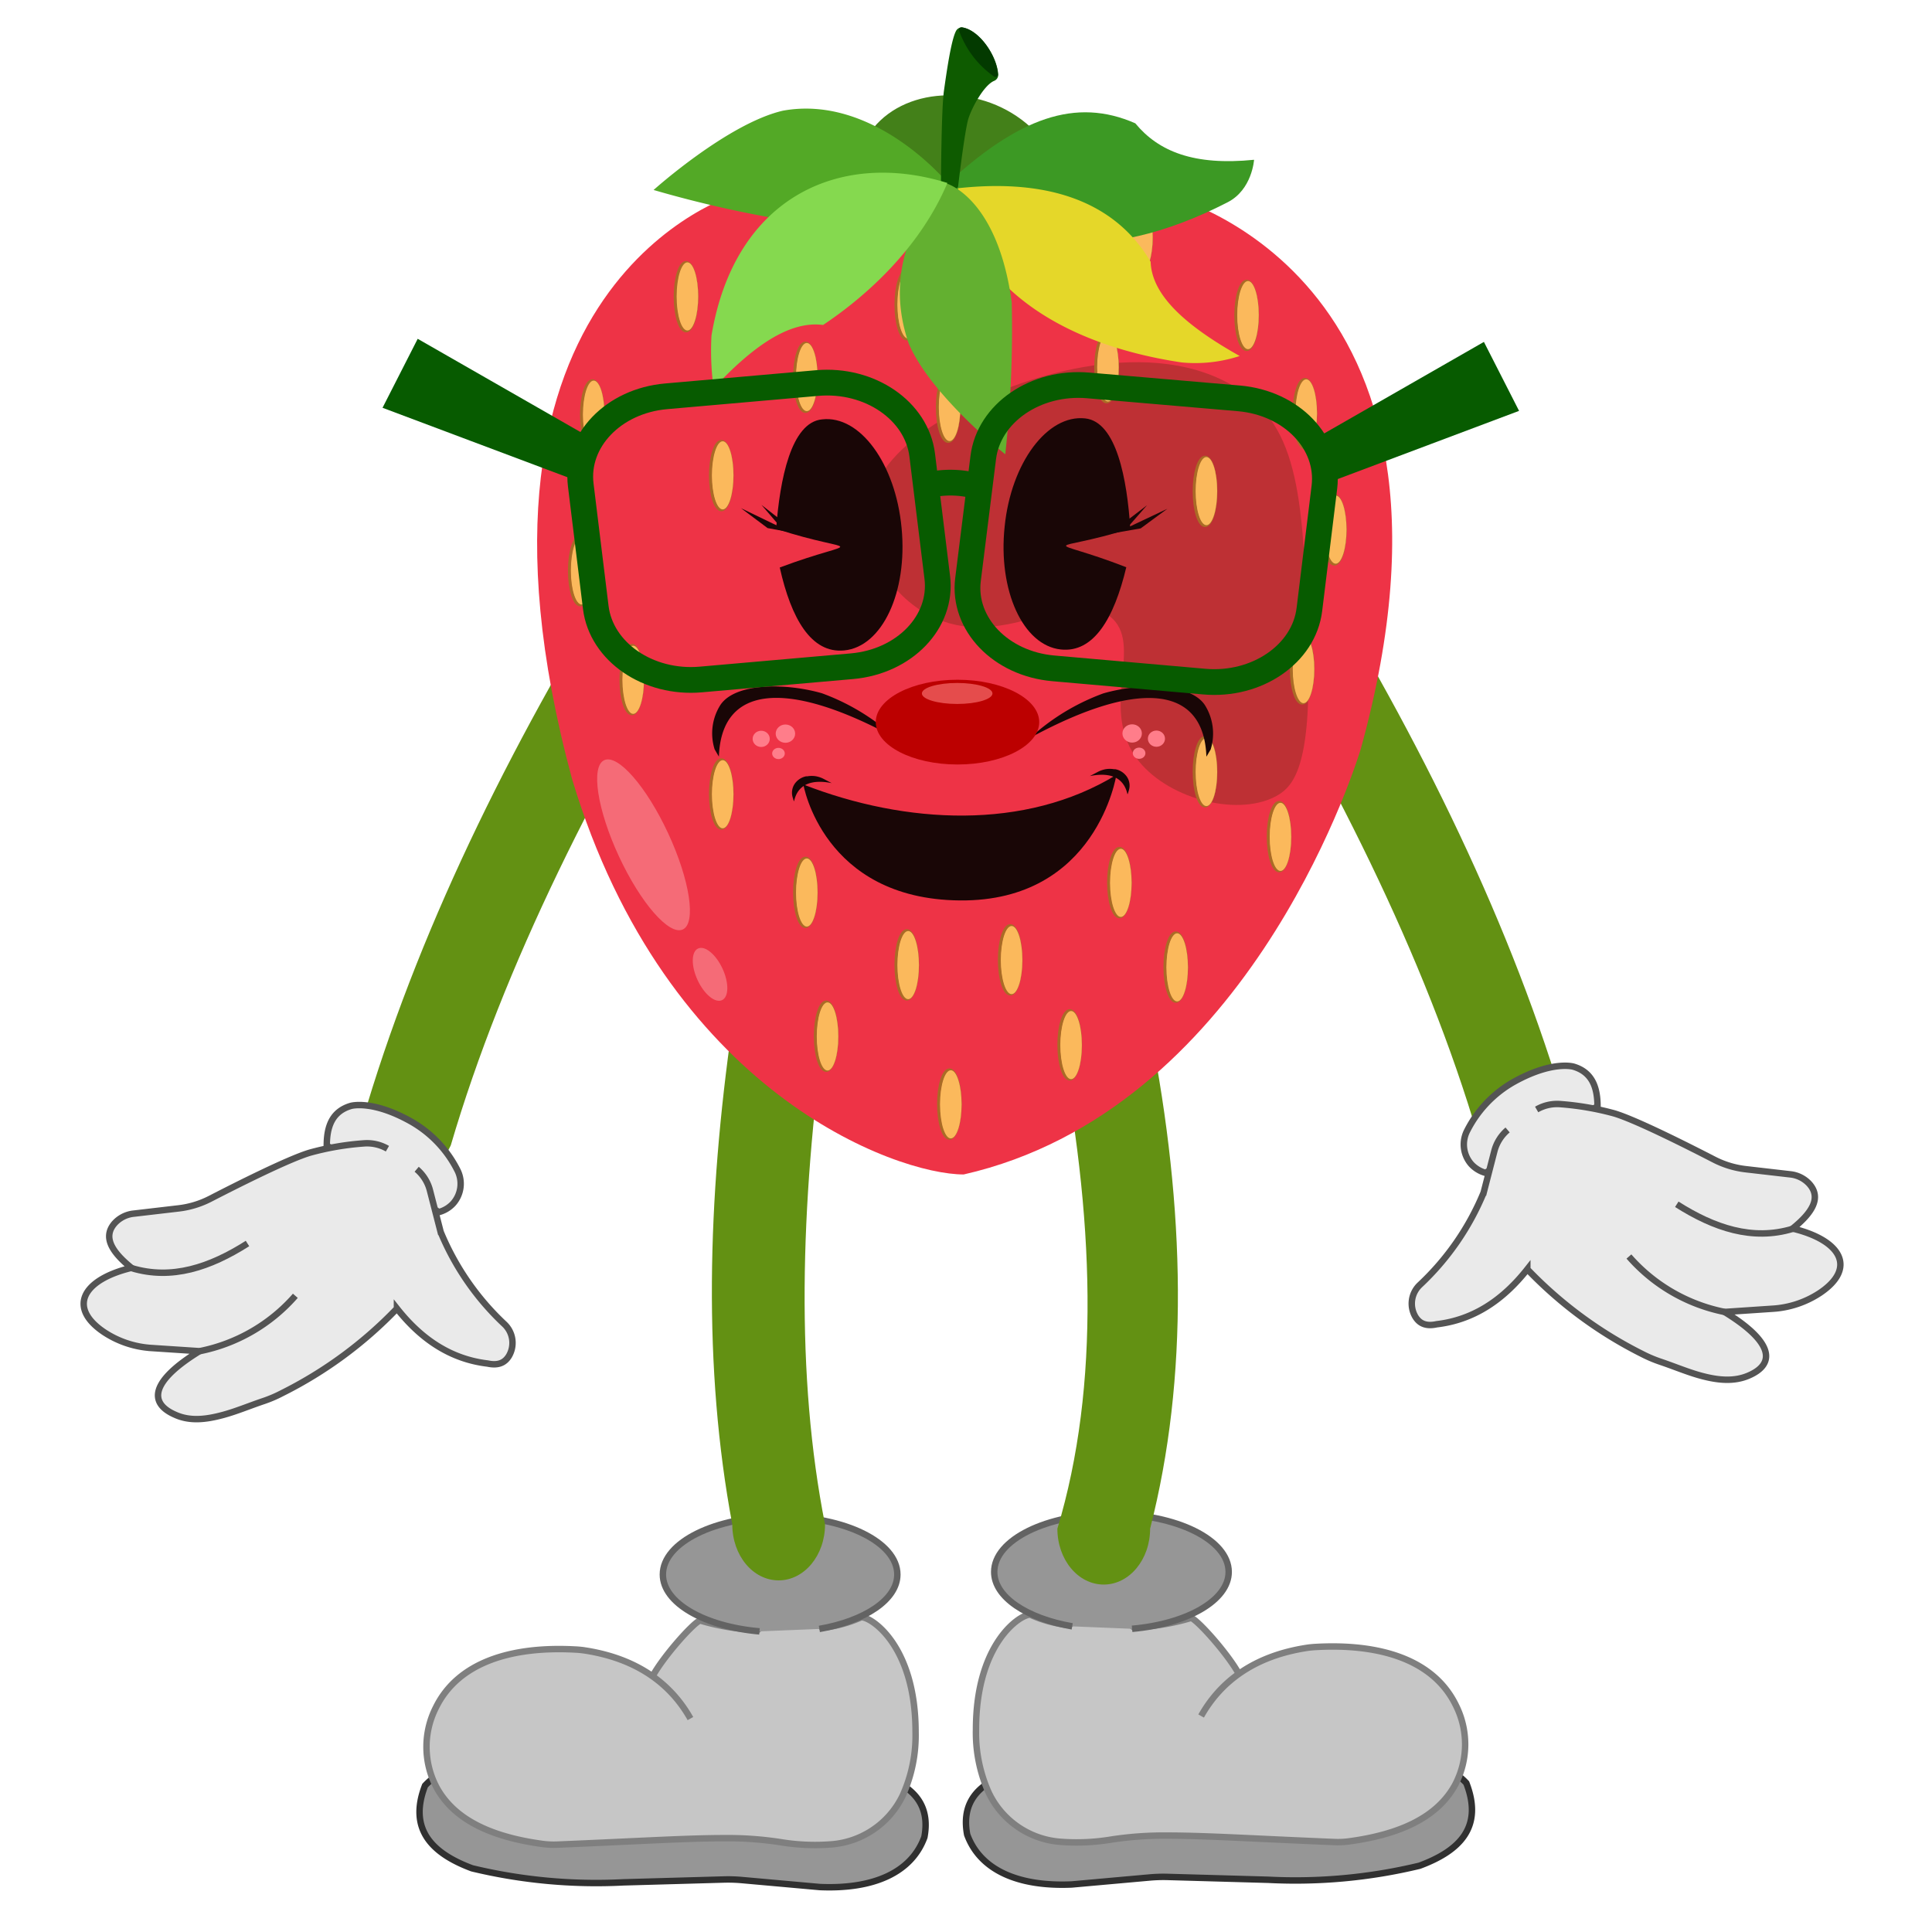 <svg xmlns="http://www.w3.org/2000/svg" viewBox="0 0 300 300"><defs><style>.cls-1,.cls-3{fill:#969696;}.cls-1{stroke:#303030;}.cls-1,.cls-10,.cls-2,.cls-24,.cls-3,.cls-5{stroke-miterlimit:10;}.cls-2{fill:#c6c6c6;stroke:#7f7f7f;}.cls-3{stroke:#636363;}.cls-4{fill:#639113;}.cls-5{fill:#eaeaea;stroke:#545454;}.cls-6{fill:#ee3346;}.cls-7{fill:#fda4a8;opacity:0.5;}.cls-8{fill:#be3034;}.cls-9{fill:#fbb95c;}.cls-10,.cls-24{fill:none;}.cls-10{stroke:#aa6b26;stroke-width:0.5px;}.cls-11{fill:#190606;}.cls-12{fill:#bc0000;}.cls-13{fill:#e54c4c;}.cls-14{fill:#ff7d8a;}.cls-15{fill:#438019;}.cls-16{fill:#3c9924;}.cls-17{fill:#53a926;}.cls-18{fill:#0e5b00;}.cls-19{fill:#033a00;}.cls-20{fill:#e5d729;}.cls-21{fill:#63b030;}.cls-22{fill:#85d94f;}.cls-23{fill:#075b00;}.cls-24{stroke:#075b00;stroke-width:4px;}</style></defs><g id="Strawberry"><path class="cls-1" d="M139.42,276.79c3.21,1.7,4.9,4.33,4.12,8.48-2,5.47-7.84,8.11-16.23,7.75l-12.16-1.09a23.92,23.92,0,0,0-2.81-.08l-15.55.44a82.38,82.38,0,0,1-23.49-2.18C67,287.76,63.4,284,66,277.27c3.15-3.42,9.34-4.61,15.5-5.81Z"/><path class="cls-2" d="M107.21,266.86c-3-5.33-8.18-9.32-16.42-10.58-.36-.06-.72-.09-1.07-.12-10.34-.64-18.57,2-22,8.92a13.47,13.47,0,0,0,.07,12.47c2.73,5,8.43,7.68,16.4,8.77a13.33,13.33,0,0,0,2.36.11c12.87-.53,19.89-1,26-1a53.59,53.59,0,0,1,8.58.61,32.9,32.9,0,0,0,8.11.34,13.44,13.44,0,0,0,10.93-7.57,22.67,22.67,0,0,0,2-9.87c0-13.45-6.94-17.91-8.44-17.81a19.82,19.82,0,0,1-6,1.62s-3.57-2.63-5.29-2.58c-1.45,0-4.75,2.9-4.75,2.9a34.11,34.11,0,0,1-9-1.45c-1.21.56-5.72,5.66-7.34,8.64"/><path class="cls-3" d="M127.23,252.94c7.06-1.23,12.11-4.55,12.11-8.45,0-5-8.15-9-18.2-9s-18.21,4-18.21,9c0,4.41,6.46,8.08,15,8.83"/><path class="cls-1" d="M154.3,276.39c-3.2,1.7-4.89,4.33-4.12,8.48,2,5.47,7.84,8.11,16.23,7.75l12.16-1.09a24,24,0,0,1,2.81-.08l15.55.44a82.35,82.35,0,0,0,23.49-2.18c6.35-2.35,9.9-6.07,7.27-12.84-3.14-3.42-9.33-4.61-15.5-5.81Z"/><path class="cls-2" d="M186.51,266.46c3-5.33,8.19-9.32,16.42-10.58.36-.06.72-.09,1.08-.12,10.34-.64,18.56,2,22,8.92a13.5,13.5,0,0,1-.06,12.47c-2.74,5-8.44,7.68-16.41,8.77a13.29,13.29,0,0,1-2.36.11c-12.87-.53-19.89-1-26-1a53.63,53.63,0,0,0-8.59.61,32.9,32.9,0,0,1-8.11.34,13.45,13.45,0,0,1-10.93-7.57,22.67,22.67,0,0,1-2-9.87c0-13.45,6.94-17.91,8.44-17.81a19.82,19.82,0,0,0,6,1.62s3.57-2.63,5.29-2.58c1.45,0,4.75,2.9,4.75,2.9a34,34,0,0,0,8.95-1.45c1.21.56,5.72,5.66,7.35,8.64"/><path class="cls-3" d="M166.49,252.54c-7.06-1.23-12.11-4.55-12.11-8.45,0-5,8.15-9,18.21-9s18.2,4,18.2,9c0,4.41-6.46,8.08-15,8.83"/><path class="cls-4" d="M120.91,245.4h0c-4,0-7.2-3.88-7.2-8.68-4.55-24.29-3.89-50.35,0-77.51h14.4c-3.89,28.22-4.55,54.47,0,77.51C128.11,241.52,124.88,245.4,120.91,245.4Z"/><path class="cls-4" d="M171.39,246.05h0c-4,0-7.2-3.88-7.2-8.68,6.66-22.14,5.82-48.44,0-77.51h14.4c5.5,28,6,54.09,0,77.51C178.59,242.17,175.36,246.05,171.39,246.05Z"/><path class="cls-4" d="M58.86,184.45h0c-3.59-1.71-4.43-7.44-1.88-12.8,8.82-29.13,23.29-58,41.26-86.72l13,6.19C92.71,121,78.14,150.11,70,177.84,67.43,183.2,62.45,186.16,58.86,184.45Z"/><path class="cls-4" d="M240.63,183.08h0c3.59-1.7,4.43-7.44,1.88-12.8-8.83-29.12-23.3-58-41.26-86.71l-13,6.19c18.53,29.9,33.1,59,41.26,86.71C232.06,181.83,237,184.79,240.63,183.08Z"/><path class="cls-5" d="M248.06,171.79c0-3-.87-5.31-3.73-6.16,0,0-3.29-1-9.37,2.42a18.11,18.11,0,0,0-7.13,7.51,4.64,4.64,0,0,0,.63,5.22,4.76,4.76,0,0,0,2.21,1.34Z"/><path class="cls-5" d="M234.1,175.46a6.43,6.43,0,0,0-2.06,3.29l-1.66,6.44a41.12,41.12,0,0,1-9.91,14.33,4,4,0,0,0-.7,4.93c.61,1,1.58,1.56,3.31,1.18,5.72-.67,10.3-3.75,14.08-8.54A64.92,64.92,0,0,0,255,210.25a20.71,20.71,0,0,0,2.83,1.2c2.28.77,4.3,1.64,6.41,2.2,2.48.66,5,.95,7.33-.07,4.25-1.85,3.7-5.28-3.78-9.86l7.44-.5a15,15,0,0,0,7.36-2.45c5.68-3.8,3.44-8.14-4.23-10,2.95-2.39,4.52-4.72,2.62-6.9a4.66,4.66,0,0,0-3-1.52l-6.94-.8a14.34,14.34,0,0,1-4.88-1.49c-4-2.06-12.15-6.18-15.53-7.18a44.21,44.21,0,0,0-8.3-1.43,6.35,6.35,0,0,0-3.72.83"/><path class="cls-5" d="M260.37,187c5.8,3.68,11.75,5.7,18,3.81"/><path class="cls-5" d="M252.94,195.11a26.67,26.67,0,0,0,14.88,8.61"/><path class="cls-5" d="M50.74,177.88c0-3,.87-5.3,3.73-6.15,0,0,3.29-1,9.37,2.42A18.06,18.06,0,0,1,71,181.66a4.62,4.62,0,0,1-.63,5.21,4.68,4.68,0,0,1-2.21,1.34Z"/><path class="cls-5" d="M64.7,181.56a6.37,6.37,0,0,1,2.06,3.28l1.66,6.45a41.22,41.22,0,0,0,9.91,14.33,4,4,0,0,1,.7,4.93c-.61,1-1.58,1.55-3.31,1.18-5.72-.68-10.3-3.75-14.08-8.54a64.67,64.67,0,0,1-17.87,13.15,19.58,19.58,0,0,1-2.83,1.21c-2.28.77-4.3,1.63-6.41,2.19-2.48.66-5,1-7.33-.06-4.25-1.85-3.7-5.28,3.78-9.87l-7.44-.49a15.07,15.07,0,0,1-7.36-2.45c-5.68-3.8-3.44-8.14,4.23-10-2.95-2.39-4.52-4.73-2.62-6.91a4.65,4.65,0,0,1,3-1.51l6.94-.81a14.32,14.32,0,0,0,4.88-1.48c4-2.06,12.15-6.18,15.53-7.18a42.64,42.64,0,0,1,8.3-1.43,6.34,6.34,0,0,1,3.72.82"/><path class="cls-5" d="M38.43,193.09c-5.8,3.69-11.75,5.71-18,3.82"/><path class="cls-5" d="M45.86,201.21A26.65,26.65,0,0,1,31,209.81"/><path class="cls-6" d="M149.64,182.37c43.41-9.87,60.23-61.48,61.64-66,20.62-74.47-30.53-86.22-30.53-86.22H114.28S67.88,43.64,88.84,121C103.5,169.69,139.16,182.37,149.64,182.37Z"/><ellipse class="cls-7" cx="99.93" cy="131.17" rx="4.22" ry="14.49" transform="translate(-45.94 54.28) rotate(-24.9)"/><path class="cls-8" d="M203.12,102.7c.43,16.25-2.34,19.35-4.63,20.73-5.84,3.51-16.74.82-21.61-5.18-6.59-8.12,1.08-18.29-4.63-22.61-5.91-4.48-15.93,5.06-26.75.47-6.37-2.71-10.88-9.41-10.8-15.55.15-11.38,16-17.91,20.58-19.79,2.33-1,23.49-9.67,37.55,0C202.18,67.2,202.49,79,203.12,102.7Z"/><ellipse class="cls-9" cx="166.32" cy="162.28" rx="1.67" ry="5.29"/><ellipse class="cls-10" cx="166.11" cy="162.24" rx="1.67" ry="5.29"/><ellipse class="cls-9" cx="166.32" cy="162.28" rx="1.67" ry="5.29"/><ellipse class="cls-9" cx="147.64" cy="171.48" rx="1.67" ry="5.29"/><ellipse class="cls-10" cx="147.43" cy="171.44" rx="1.67" ry="5.29"/><ellipse class="cls-9" cx="147.64" cy="171.48" rx="1.67" ry="5.29"/><ellipse class="cls-9" cx="128.5" cy="160.94" rx="1.67" ry="5.29"/><ellipse class="cls-10" cx="128.29" cy="160.9" rx="1.67" ry="5.29"/><ellipse class="cls-9" cx="128.5" cy="160.94" rx="1.67" ry="5.29"/><ellipse class="cls-9" cx="198.83" cy="129.95" rx="1.67" ry="5.29"/><ellipse class="cls-10" cx="198.62" cy="129.91" rx="1.67" ry="5.29"/><ellipse class="cls-9" cx="198.83" cy="129.95" rx="1.67" ry="5.29"/><ellipse class="cls-9" cx="182.79" cy="150.21" rx="1.67" ry="5.29"/><ellipse class="cls-10" cx="182.58" cy="150.17" rx="1.67" ry="5.29"/><ellipse class="cls-9" cx="182.79" cy="150.21" rx="1.67" ry="5.29"/><ellipse class="cls-9" cx="125.28" cy="138.59" rx="1.67" ry="5.29"/><ellipse class="cls-10" cx="125.07" cy="138.56" rx="1.67" ry="5.29"/><ellipse class="cls-9" cx="125.28" cy="138.59" rx="1.67" ry="5.29"/><ellipse class="cls-9" cx="141.02" cy="149.86" rx="1.67" ry="5.29"/><ellipse class="cls-10" cx="140.81" cy="149.82" rx="1.67" ry="5.29"/><ellipse class="cls-9" cx="141.02" cy="149.86" rx="1.67" ry="5.29"/><ellipse class="cls-9" cx="112.22" cy="123.33" rx="1.67" ry="5.29"/><ellipse class="cls-10" cx="112.01" cy="123.29" rx="1.67" ry="5.29"/><ellipse class="cls-9" cx="112.22" cy="123.33" rx="1.67" ry="5.29"/><ellipse class="cls-9" cx="157.08" cy="149.08" rx="1.67" ry="5.29"/><ellipse class="cls-10" cx="156.87" cy="149.04" rx="1.67" ry="5.29"/><ellipse class="cls-9" cx="157.08" cy="149.08" rx="1.67" ry="5.29"/><ellipse class="cls-9" cx="174.04" cy="137.09" rx="1.67" ry="5.29"/><ellipse class="cls-10" cx="173.83" cy="137.05" rx="1.67" ry="5.29"/><ellipse class="cls-9" cx="174.04" cy="137.09" rx="1.67" ry="5.29"/><ellipse class="cls-9" cx="187.33" cy="119.88" rx="1.67" ry="5.29"/><ellipse class="cls-10" cx="187.12" cy="119.84" rx="1.67" ry="5.29"/><ellipse class="cls-9" cx="187.33" cy="119.88" rx="1.67" ry="5.29"/><ellipse class="cls-9" cx="98.32" cy="105.56" rx="1.67" ry="5.29"/><ellipse class="cls-10" cx="98.11" cy="105.52" rx="1.67" ry="5.29"/><ellipse class="cls-9" cx="98.32" cy="105.56" rx="1.67" ry="5.29"/><ellipse class="cls-9" cx="202.41" cy="103.9" rx="1.67" ry="5.29"/><ellipse class="cls-10" cx="202.2" cy="103.86" rx="1.67" ry="5.29"/><ellipse class="cls-9" cx="202.41" cy="103.9" rx="1.67" ry="5.29"/><ellipse class="cls-9" cx="147.45" cy="133.94" rx="1.67" ry="5.29"/><ellipse class="cls-10" cx="147.24" cy="133.9" rx="1.67" ry="5.29"/><ellipse class="cls-9" cx="147.45" cy="133.94" rx="1.67" ry="5.29"/><ellipse class="cls-9" cx="177.32" cy="36.86" rx="1.67" ry="5.29"/><ellipse class="cls-10" cx="177.11" cy="36.9" rx="1.67" ry="5.29"/><ellipse class="cls-9" cx="177.32" cy="36.86" rx="1.67" ry="5.29"/><ellipse class="cls-9" cx="128.5" cy="36.2" rx="1.67" ry="5.29"/><ellipse class="cls-10" cx="128.29" cy="36.24" rx="1.67" ry="5.29"/><ellipse class="cls-9" cx="128.5" cy="36.2" rx="1.67" ry="5.29"/><ellipse class="cls-9" cx="106.74" cy="46.03" rx="1.67" ry="5.29"/><ellipse class="cls-10" cx="106.53" cy="46.07" rx="1.67" ry="5.29"/><ellipse class="cls-9" cx="106.74" cy="46.03" rx="1.67" ry="5.29"/><ellipse class="cls-9" cx="92.19" cy="64.39" rx="1.67" ry="5.29"/><ellipse class="cls-10" cx="91.98" cy="64.43" rx="1.67" ry="5.29"/><ellipse class="cls-9" cx="92.19" cy="64.39" rx="1.67" ry="5.29"/><ellipse class="cls-9" cx="202.83" cy="64.19" rx="1.67" ry="5.29"/><ellipse class="cls-10" cx="202.62" cy="64.23" rx="1.67" ry="5.29"/><ellipse class="cls-9" cx="202.83" cy="64.19" rx="1.67" ry="5.29"/><ellipse class="cls-9" cx="193.79" cy="48.93" rx="1.67" ry="5.29"/><ellipse class="cls-10" cx="193.58" cy="48.97" rx="1.67" ry="5.29"/><ellipse class="cls-9" cx="193.79" cy="48.93" rx="1.67" ry="5.29"/><ellipse class="cls-9" cx="125.28" cy="58.55" rx="1.67" ry="5.29"/><ellipse class="cls-10" cx="125.07" cy="58.58" rx="1.67" ry="5.29"/><ellipse class="cls-9" cx="125.28" cy="58.55" rx="1.67" ry="5.29"/><ellipse class="cls-9" cx="141.02" cy="47.28" rx="1.67" ry="5.29"/><ellipse class="cls-10" cx="140.81" cy="47.32" rx="1.67" ry="5.29"/><ellipse class="cls-9" cx="141.02" cy="47.28" rx="1.67" ry="5.29"/><ellipse class="cls-9" cx="112.22" cy="73.81" rx="1.67" ry="5.29"/><ellipse class="cls-10" cx="112.01" cy="73.85" rx="1.67" ry="5.29"/><ellipse class="cls-9" cx="112.22" cy="73.81" rx="1.67" ry="5.29"/><ellipse class="cls-9" cx="155.08" cy="47.06" rx="1.67" ry="5.29"/><ellipse class="cls-10" cx="154.87" cy="47.1" rx="1.67" ry="5.29"/><ellipse class="cls-9" cx="155.08" cy="47.06" rx="1.67" ry="5.29"/><ellipse class="cls-9" cx="172.04" cy="57.05" rx="1.67" ry="5.29"/><ellipse class="cls-10" cx="171.83" cy="57.09" rx="1.67" ry="5.29"/><ellipse class="cls-9" cx="172.04" cy="57.05" rx="1.67" ry="5.29"/><ellipse class="cls-9" cx="187.33" cy="76.26" rx="1.67" ry="5.29"/><ellipse class="cls-10" cx="187.12" cy="76.3" rx="1.67" ry="5.29"/><ellipse class="cls-9" cx="187.33" cy="76.26" rx="1.67" ry="5.29"/><ellipse class="cls-9" cx="90.32" cy="88.58" rx="1.67" ry="5.29"/><ellipse class="cls-10" cx="90.11" cy="88.62" rx="1.67" ry="5.29"/><ellipse class="cls-9" cx="90.32" cy="88.58" rx="1.67" ry="5.29"/><ellipse class="cls-9" cx="207.41" cy="82.24" rx="1.67" ry="5.29"/><ellipse class="cls-10" cx="207.2" cy="82.28" rx="1.67" ry="5.29"/><ellipse class="cls-9" cx="207.41" cy="82.24" rx="1.67" ry="5.29"/><ellipse class="cls-9" cx="147.45" cy="63.2" rx="1.67" ry="5.29"/><ellipse class="cls-10" cx="147.24" cy="63.24" rx="1.67" ry="5.29"/><ellipse class="cls-9" cx="147.45" cy="63.2" rx="1.67" ry="5.29"/><path class="cls-11" d="M156,81.77c-1.05,9.91,2.85,18.46,8.72,19.08,5.1.55,8.27-4.81,10.17-12.77-12.86-5-12.28-1.94.62-6-.49-7.61-2.13-16.59-7-17.11C162.64,64.32,157,71.85,156,81.77Z"/><polygon class="cls-11" points="172.3 82.89 178.1 78.46 175.05 81.94 181.27 79 177.12 82.05 172.3 82.89"/><path class="cls-11" d="M140,82c.95,9.92-3,18.43-8.92,19-5.1.49-8.22-4.9-10-12.88,12.9-4.82,12.3-1.81-.56-6,.57-7.61,2.3-16.57,7.15-17C133.53,64.45,139.07,72,140,82Z"/><polygon class="cls-11" points="124 82.89 118.24 78.4 121.25 81.9 115.06 78.91 119.19 82 124 82.89"/><path class="cls-11" d="M187.33,117.5c-.38-10.94-10.29-12.11-27.06-3.1l.8-.8a34.22,34.22,0,0,1,10.25-5.93c5.8-1.67,13.47-1.58,15.75,1.78a8.31,8.31,0,0,1,.92,6.93Z"/><path class="cls-11" d="M111.63,117.49c.37-10.95,10.28-12.12,27.05-3.1l-.79-.8a34.09,34.09,0,0,0-10.26-5.94c-5.8-1.66-13.46-1.58-15.75,1.79a8.24,8.24,0,0,0-.91,6.92Z"/><ellipse class="cls-12" cx="148.68" cy="112.13" rx="12.69" ry="6.58"/><ellipse class="cls-13" cx="148.63" cy="107.68" rx="5.48" ry="1.63"/><path class="cls-11" d="M124.75,121.82c15.9,6.2,34.47,7.16,48.6-1.5,0,0-3,19.69-24.3,19.5S124.75,121.82,124.75,121.82Z"/><path class="cls-11" d="M175.06,123.28c-.58-2.53-2.64-3.42-5.83-2.77,0,0,0,0,0,0l1.2-.63a4.47,4.47,0,0,1,1.24-.44,4.11,4.11,0,0,1,1.31,0l.2,0a2.84,2.84,0,0,1,1.8,1.17,2.47,2.47,0,0,1,.31,2.11l-.17.57S175.06,123.3,175.06,123.28Z"/><path class="cls-11" d="M123.31,124.38c.57-2.54,2.64-3.42,5.83-2.78,0,0,0,0,0,0l-1.2-.63a4.28,4.28,0,0,0-1.23-.43,3.9,3.9,0,0,0-1.32,0l-.2,0a2.87,2.87,0,0,0-1.79,1.17,2.49,2.49,0,0,0-.31,2.12l.17.57A0,0,0,0,0,123.31,124.38Z"/><ellipse class="cls-14" cx="118.2" cy="114.73" rx="1.33" ry="1.26"/><ellipse class="cls-14" cx="121.96" cy="113.92" rx="1.51" ry="1.42"/><ellipse class="cls-14" cx="120.88" cy="117" rx="0.98" ry="0.87"/><ellipse class="cls-14" cx="179.57" cy="114.7" rx="1.33" ry="1.26"/><ellipse class="cls-14" cx="175.8" cy="113.89" rx="1.51" ry="1.42"/><ellipse class="cls-14" cx="176.88" cy="116.96" rx="0.98" ry="0.87"/><path class="cls-15" d="M135.6,19.89c5.41-6.64,17.09-6.88,24.46-.12L147.77,29.85Z"/><path class="cls-16" d="M146.74,28.84c8.84,9.83,24.26,12.68,43.88,2.57,3.82-1.95,4.11-6.6,4.11-6.6-9.3.94-14.82-1.27-18.44-5.66C167.08,15.1,158.17,18.19,146.74,28.84Z"/><path class="cls-17" d="M147,28.25s-11.31-13.64-25.44-11.06c-8.59,2-20.07,12.31-20.07,12.31a178.89,178.89,0,0,0,23.07,5.09C140.19,33.85,147,28.25,147,28.25Z"/><path class="cls-18" d="M155,11.57c-.14-2.71-2.74-6.73-5.42-7.28a1,1,0,0,0-1.13.52c-.79,1.48-1.52,6.8-1.87,9.25-.43,3-.47,15-.47,15a1.88,1.88,0,0,0,2.65,0s1-8.56,1.6-10.6c.56-1.8,2.44-5.24,4-5.9A1,1,0,0,0,155,11.57Z"/><path class="cls-19" d="M154.36,11.89a14.75,14.75,0,0,1-5.44-7.13.39.39,0,0,1,.4-.52c2.6.32,5.42,4.21,5.64,7.31A.38.38,0,0,1,154.36,11.89Z"/><path class="cls-20" d="M148.75,29.23c1,12.46,12.79,23.77,34.75,27.05a22.21,22.21,0,0,0,9-1c-8-4.49-13.65-9.25-13.83-14.63C173.83,32.43,164.49,27.51,148.75,29.23Z"/><path class="cls-21" d="M147,28.5s-11.06,9.83-5.9,24.83c3.44,8.11,15,17.21,15,17.21a180,180,0,0,0,1-23.61C154.9,30.71,147,28.5,147,28.5Z"/><path class="cls-22" d="M147.11,28.41c-16.56-5.16-33,2.05-36.63,23.69a43.12,43.12,0,0,0,.33,8.19c5.92-6.34,11.67-10.53,17-9.83C135,45.67,143,38.14,147.11,28.41Z"/><ellipse class="cls-7" cx="110.26" cy="151.28" rx="2.13" ry="4.42" transform="translate(-53.45 60.5) rotate(-24.9)"/><g id="LENTES"><polygon class="cls-23" points="202.76 68.94 205.88 75.08 235.88 63.8 230.42 53.09 202.76 68.94"/></g><path class="cls-24" d="M163.55,103.78,187,105.84c8.16.72,15.47-4.29,16.32-11.19l2.33-19c.85-6.9-5.08-13.07-13.24-13.79L169,59.85c-8.16-.72-15.47,4.29-16.32,11.19L150.31,90C149.46,96.89,155.39,103.06,163.55,103.78Z"/><path class="cls-24" d="M132.29,103.45l-23.46,2.06c-8.17.72-15.47-4.29-16.32-11.19l-2.33-19c-.85-6.89,5.08-13.06,13.24-13.78l23.46-2.06c8.17-.72,15.47,4.29,16.32,11.18l2.34,19C146.39,96.56,140.46,102.73,132.29,103.45Z"/><path class="cls-24" d="M143.34,75.53a15.66,15.66,0,0,1,8.48,0"/><g id="LENTES-2" data-name="LENTES"><polygon class="cls-23" points="92.53 68.46 89.4 74.59 59.4 63.32 64.86 52.61 92.53 68.46"/></g></g></svg>